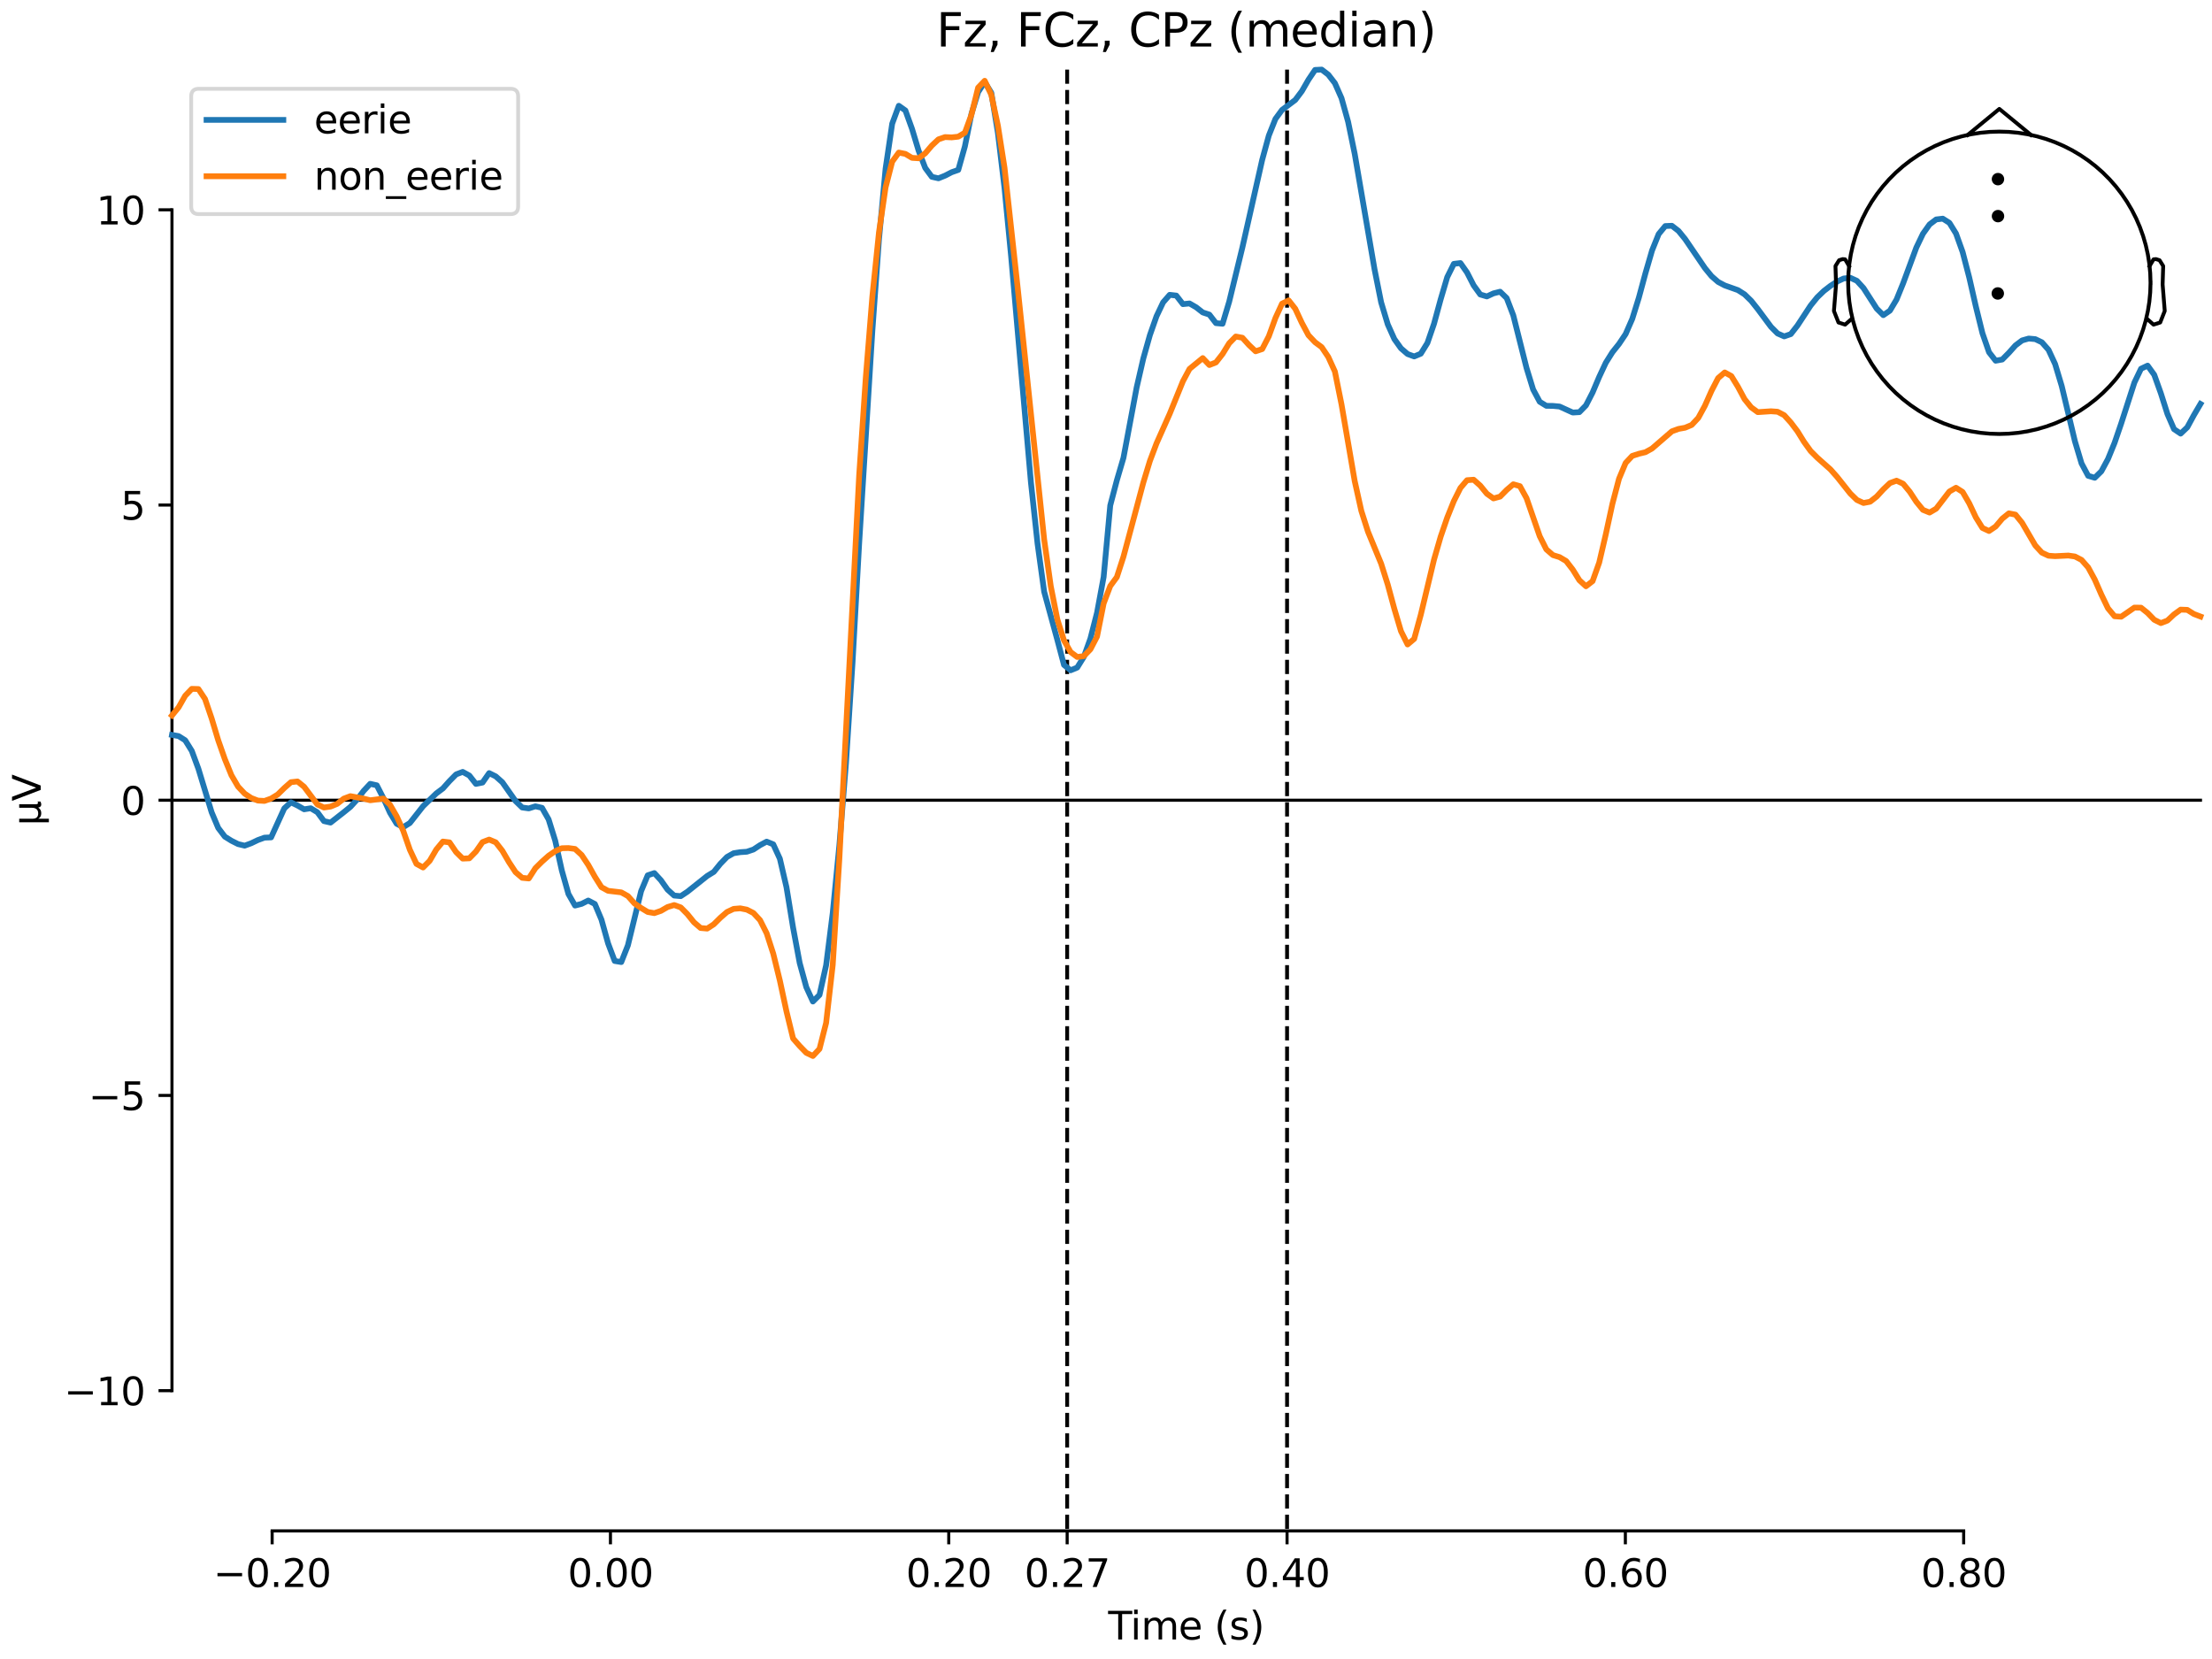 <?xml version="1.0" encoding="utf-8" standalone="no"?>
<!DOCTYPE svg PUBLIC "-//W3C//DTD SVG 1.1//EN"
  "http://www.w3.org/Graphics/SVG/1.1/DTD/svg11.dtd">
<svg xmlns:xlink="http://www.w3.org/1999/xlink" width="576pt" height="432pt" viewBox="0 0 576 432" xmlns="http://www.w3.org/2000/svg" version="1.1">
 <defs>
  <style type="text/css">*{stroke-linejoin: round; stroke-linecap: butt}</style>
 </defs>
 <g id="figure_1">
  <g id="patch_1">
   <path d="M 0 432 
L 576 432 
L 576 0 
L 0 0 
z
" style="fill: #ffffff"/>
  </g>
  <g id="axes_1">
   <g id="patch_2">
    <path d="M 44.783 398.644 
L 573 398.644 
L 573 18.118 
L 44.783 18.118 
L 44.783 398.644 
z
" style="fill: none; opacity: 0"/>
   </g>
   <g id="patch_3">
    <path d="M 44.783 362.122 
L 44.783 54.64 
" style="fill: none; stroke: #000000; stroke-width: 0.8; stroke-linejoin: miter; stroke-linecap: square"/>
   </g>
   <g id="LineCollection_1">
    <path d="M 277.887 18.118 
L 277.887 398.644 
" clip-path="url(#p53e7264944)" style="fill: none; stroke-dasharray: 3.7,1.6; stroke-dashoffset: 0; stroke: #000000"/>
    <path d="M 335.147 18.118 
L 335.147 398.644 
" clip-path="url(#p53e7264944)" style="fill: none; stroke-dasharray: 3.7,1.6; stroke-dashoffset: 0; stroke: #000000"/>
   </g>
   <g id="matplotlib.axis_1">
    <g id="xtick_1">
     <g id="line2d_1">
      <defs>
       <path id="m00eb0be26d" d="M 0 0 
L 0 3.5 
" style="stroke: #000000; stroke-width: 0.8"/>
      </defs>
      <g>
       <use xlink:href="#m00eb0be26d" x="70.867" y="398.644" style="stroke: #000000; stroke-width: 0.8"/>
      </g>
     </g>
     <g id="text_1">
      <!-- −0.20 -->
      <g transform="translate(55.544 413.242) scale(0.1 -0.1)">
       <defs>
        <path id="DejaVuSans-2212" d="M 678 2272 
L 4684 2272 
L 4684 1741 
L 678 1741 
L 678 2272 
z
" transform="scale(0.016)"/>
        <path id="DejaVuSans-30" d="M 2034 4250 
Q 1547 4250 1301 3770 
Q 1056 3291 1056 2328 
Q 1056 1369 1301 889 
Q 1547 409 2034 409 
Q 2525 409 2770 889 
Q 3016 1369 3016 2328 
Q 3016 3291 2770 3770 
Q 2525 4250 2034 4250 
z
M 2034 4750 
Q 2819 4750 3233 4129 
Q 3647 3509 3647 2328 
Q 3647 1150 3233 529 
Q 2819 -91 2034 -91 
Q 1250 -91 836 529 
Q 422 1150 422 2328 
Q 422 3509 836 4129 
Q 1250 4750 2034 4750 
z
" transform="scale(0.016)"/>
        <path id="DejaVuSans-2e" d="M 684 794 
L 1344 794 
L 1344 0 
L 684 0 
L 684 794 
z
" transform="scale(0.016)"/>
        <path id="DejaVuSans-32" d="M 1228 531 
L 3431 531 
L 3431 0 
L 469 0 
L 469 531 
Q 828 903 1448 1529 
Q 2069 2156 2228 2338 
Q 2531 2678 2651 2914 
Q 2772 3150 2772 3378 
Q 2772 3750 2511 3984 
Q 2250 4219 1831 4219 
Q 1534 4219 1204 4116 
Q 875 4013 500 3803 
L 500 4441 
Q 881 4594 1212 4672 
Q 1544 4750 1819 4750 
Q 2544 4750 2975 4387 
Q 3406 4025 3406 3419 
Q 3406 3131 3298 2873 
Q 3191 2616 2906 2266 
Q 2828 2175 2409 1742 
Q 1991 1309 1228 531 
z
" transform="scale(0.016)"/>
       </defs>
       <use xlink:href="#DejaVuSans-2212"/>
       <use xlink:href="#DejaVuSans-30" transform="translate(83.789 0)"/>
       <use xlink:href="#DejaVuSans-2e" transform="translate(147.412 0)"/>
       <use xlink:href="#DejaVuSans-32" transform="translate(179.199 0)"/>
       <use xlink:href="#DejaVuSans-30" transform="translate(242.822 0)"/>
      </g>
     </g>
    </g>
    <g id="xtick_2">
     <g id="line2d_2">
      <g>
       <use xlink:href="#m00eb0be26d" x="158.96" y="398.644" style="stroke: #000000; stroke-width: 0.8"/>
      </g>
     </g>
     <g id="text_2">
      <!-- 0.00 -->
      <g transform="translate(147.828 413.242) scale(0.1 -0.1)">
       <use xlink:href="#DejaVuSans-30"/>
       <use xlink:href="#DejaVuSans-2e" transform="translate(63.623 0)"/>
       <use xlink:href="#DejaVuSans-30" transform="translate(95.41 0)"/>
       <use xlink:href="#DejaVuSans-30" transform="translate(159.033 0)"/>
      </g>
     </g>
    </g>
    <g id="xtick_3">
     <g id="line2d_3">
      <g>
       <use xlink:href="#m00eb0be26d" x="247.054" y="398.644" style="stroke: #000000; stroke-width: 0.8"/>
      </g>
     </g>
     <g id="text_3">
      <!-- 0.20 -->
      <g transform="translate(235.921 413.242) scale(0.1 -0.1)">
       <use xlink:href="#DejaVuSans-30"/>
       <use xlink:href="#DejaVuSans-2e" transform="translate(63.623 0)"/>
       <use xlink:href="#DejaVuSans-32" transform="translate(95.41 0)"/>
       <use xlink:href="#DejaVuSans-30" transform="translate(159.033 0)"/>
      </g>
     </g>
    </g>
    <g id="xtick_4">
     <g id="line2d_4">
      <g>
       <use xlink:href="#m00eb0be26d" x="277.887" y="398.644" style="stroke: #000000; stroke-width: 0.8"/>
      </g>
     </g>
     <g id="text_4">
      <!-- 0.27 -->
      <g transform="translate(266.754 413.242) scale(0.1 -0.1)">
       <defs>
        <path id="DejaVuSans-37" d="M 525 4666 
L 3525 4666 
L 3525 4397 
L 1831 0 
L 1172 0 
L 2766 4134 
L 525 4134 
L 525 4666 
z
" transform="scale(0.016)"/>
       </defs>
       <use xlink:href="#DejaVuSans-30"/>
       <use xlink:href="#DejaVuSans-2e" transform="translate(63.623 0)"/>
       <use xlink:href="#DejaVuSans-32" transform="translate(95.41 0)"/>
       <use xlink:href="#DejaVuSans-37" transform="translate(159.033 0)"/>
      </g>
     </g>
    </g>
    <g id="xtick_5">
     <g id="line2d_5">
      <g>
       <use xlink:href="#m00eb0be26d" x="335.147" y="398.644" style="stroke: #000000; stroke-width: 0.8"/>
      </g>
     </g>
     <g id="text_5">
      <!-- 0.40 -->
      <g transform="translate(324.015 413.242) scale(0.1 -0.1)">
       <defs>
        <path id="DejaVuSans-34" d="M 2419 4116 
L 825 1625 
L 2419 1625 
L 2419 4116 
z
M 2253 4666 
L 3047 4666 
L 3047 1625 
L 3713 1625 
L 3713 1100 
L 3047 1100 
L 3047 0 
L 2419 0 
L 2419 1100 
L 313 1100 
L 313 1709 
L 2253 4666 
z
" transform="scale(0.016)"/>
       </defs>
       <use xlink:href="#DejaVuSans-30"/>
       <use xlink:href="#DejaVuSans-2e" transform="translate(63.623 0)"/>
       <use xlink:href="#DejaVuSans-34" transform="translate(95.41 0)"/>
       <use xlink:href="#DejaVuSans-30" transform="translate(159.033 0)"/>
      </g>
     </g>
    </g>
    <g id="xtick_6">
     <g id="line2d_6">
      <g>
       <use xlink:href="#m00eb0be26d" x="423.241" y="398.644" style="stroke: #000000; stroke-width: 0.8"/>
      </g>
     </g>
     <g id="text_6">
      <!-- 0.60 -->
      <g transform="translate(412.108 413.242) scale(0.1 -0.1)">
       <defs>
        <path id="DejaVuSans-36" d="M 2113 2584 
Q 1688 2584 1439 2293 
Q 1191 2003 1191 1497 
Q 1191 994 1439 701 
Q 1688 409 2113 409 
Q 2538 409 2786 701 
Q 3034 994 3034 1497 
Q 3034 2003 2786 2293 
Q 2538 2584 2113 2584 
z
M 3366 4563 
L 3366 3988 
Q 3128 4100 2886 4159 
Q 2644 4219 2406 4219 
Q 1781 4219 1451 3797 
Q 1122 3375 1075 2522 
Q 1259 2794 1537 2939 
Q 1816 3084 2150 3084 
Q 2853 3084 3261 2657 
Q 3669 2231 3669 1497 
Q 3669 778 3244 343 
Q 2819 -91 2113 -91 
Q 1303 -91 875 529 
Q 447 1150 447 2328 
Q 447 3434 972 4092 
Q 1497 4750 2381 4750 
Q 2619 4750 2861 4703 
Q 3103 4656 3366 4563 
z
" transform="scale(0.016)"/>
       </defs>
       <use xlink:href="#DejaVuSans-30"/>
       <use xlink:href="#DejaVuSans-2e" transform="translate(63.623 0)"/>
       <use xlink:href="#DejaVuSans-36" transform="translate(95.41 0)"/>
       <use xlink:href="#DejaVuSans-30" transform="translate(159.033 0)"/>
      </g>
     </g>
    </g>
    <g id="xtick_7">
     <g id="line2d_7">
      <g>
       <use xlink:href="#m00eb0be26d" x="511.334" y="398.644" style="stroke: #000000; stroke-width: 0.8"/>
      </g>
     </g>
     <g id="text_7">
      <!-- 0.80 -->
      <g transform="translate(500.202 413.242) scale(0.1 -0.1)">
       <defs>
        <path id="DejaVuSans-38" d="M 2034 2216 
Q 1584 2216 1326 1975 
Q 1069 1734 1069 1313 
Q 1069 891 1326 650 
Q 1584 409 2034 409 
Q 2484 409 2743 651 
Q 3003 894 3003 1313 
Q 3003 1734 2745 1975 
Q 2488 2216 2034 2216 
z
M 1403 2484 
Q 997 2584 770 2862 
Q 544 3141 544 3541 
Q 544 4100 942 4425 
Q 1341 4750 2034 4750 
Q 2731 4750 3128 4425 
Q 3525 4100 3525 3541 
Q 3525 3141 3298 2862 
Q 3072 2584 2669 2484 
Q 3125 2378 3379 2068 
Q 3634 1759 3634 1313 
Q 3634 634 3220 271 
Q 2806 -91 2034 -91 
Q 1263 -91 848 271 
Q 434 634 434 1313 
Q 434 1759 690 2068 
Q 947 2378 1403 2484 
z
M 1172 3481 
Q 1172 3119 1398 2916 
Q 1625 2713 2034 2713 
Q 2441 2713 2670 2916 
Q 2900 3119 2900 3481 
Q 2900 3844 2670 4047 
Q 2441 4250 2034 4250 
Q 1625 4250 1398 4047 
Q 1172 3844 1172 3481 
z
" transform="scale(0.016)"/>
       </defs>
       <use xlink:href="#DejaVuSans-30"/>
       <use xlink:href="#DejaVuSans-2e" transform="translate(63.623 0)"/>
       <use xlink:href="#DejaVuSans-38" transform="translate(95.41 0)"/>
       <use xlink:href="#DejaVuSans-30" transform="translate(159.033 0)"/>
      </g>
     </g>
    </g>
    <g id="text_8">
     <!-- Time (s) -->
     <g transform="translate(288.562 426.92) scale(0.1 -0.1)">
      <defs>
       <path id="DejaVuSans-54" d="M -19 4666 
L 3928 4666 
L 3928 4134 
L 2272 4134 
L 2272 0 
L 1638 0 
L 1638 4134 
L -19 4134 
L -19 4666 
z
" transform="scale(0.016)"/>
       <path id="DejaVuSans-69" d="M 603 3500 
L 1178 3500 
L 1178 0 
L 603 0 
L 603 3500 
z
M 603 4863 
L 1178 4863 
L 1178 4134 
L 603 4134 
L 603 4863 
z
" transform="scale(0.016)"/>
       <path id="DejaVuSans-6d" d="M 3328 2828 
Q 3544 3216 3844 3400 
Q 4144 3584 4550 3584 
Q 5097 3584 5394 3201 
Q 5691 2819 5691 2113 
L 5691 0 
L 5113 0 
L 5113 2094 
Q 5113 2597 4934 2840 
Q 4756 3084 4391 3084 
Q 3944 3084 3684 2787 
Q 3425 2491 3425 1978 
L 3425 0 
L 2847 0 
L 2847 2094 
Q 2847 2600 2669 2842 
Q 2491 3084 2119 3084 
Q 1678 3084 1418 2786 
Q 1159 2488 1159 1978 
L 1159 0 
L 581 0 
L 581 3500 
L 1159 3500 
L 1159 2956 
Q 1356 3278 1631 3431 
Q 1906 3584 2284 3584 
Q 2666 3584 2933 3390 
Q 3200 3197 3328 2828 
z
" transform="scale(0.016)"/>
       <path id="DejaVuSans-65" d="M 3597 1894 
L 3597 1613 
L 953 1613 
Q 991 1019 1311 708 
Q 1631 397 2203 397 
Q 2534 397 2845 478 
Q 3156 559 3463 722 
L 3463 178 
Q 3153 47 2828 -22 
Q 2503 -91 2169 -91 
Q 1331 -91 842 396 
Q 353 884 353 1716 
Q 353 2575 817 3079 
Q 1281 3584 2069 3584 
Q 2775 3584 3186 3129 
Q 3597 2675 3597 1894 
z
M 3022 2063 
Q 3016 2534 2758 2815 
Q 2500 3097 2075 3097 
Q 1594 3097 1305 2825 
Q 1016 2553 972 2059 
L 3022 2063 
z
" transform="scale(0.016)"/>
       <path id="DejaVuSans-20" transform="scale(0.016)"/>
       <path id="DejaVuSans-28" d="M 1984 4856 
Q 1566 4138 1362 3434 
Q 1159 2731 1159 2009 
Q 1159 1288 1364 580 
Q 1569 -128 1984 -844 
L 1484 -844 
Q 1016 -109 783 600 
Q 550 1309 550 2009 
Q 550 2706 781 3412 
Q 1013 4119 1484 4856 
L 1984 4856 
z
" transform="scale(0.016)"/>
       <path id="DejaVuSans-73" d="M 2834 3397 
L 2834 2853 
Q 2591 2978 2328 3040 
Q 2066 3103 1784 3103 
Q 1356 3103 1142 2972 
Q 928 2841 928 2578 
Q 928 2378 1081 2264 
Q 1234 2150 1697 2047 
L 1894 2003 
Q 2506 1872 2764 1633 
Q 3022 1394 3022 966 
Q 3022 478 2636 193 
Q 2250 -91 1575 -91 
Q 1294 -91 989 -36 
Q 684 19 347 128 
L 347 722 
Q 666 556 975 473 
Q 1284 391 1588 391 
Q 1994 391 2212 530 
Q 2431 669 2431 922 
Q 2431 1156 2273 1281 
Q 2116 1406 1581 1522 
L 1381 1569 
Q 847 1681 609 1914 
Q 372 2147 372 2553 
Q 372 3047 722 3315 
Q 1072 3584 1716 3584 
Q 2034 3584 2315 3537 
Q 2597 3491 2834 3397 
z
" transform="scale(0.016)"/>
       <path id="DejaVuSans-29" d="M 513 4856 
L 1013 4856 
Q 1481 4119 1714 3412 
Q 1947 2706 1947 2009 
Q 1947 1309 1714 600 
Q 1481 -109 1013 -844 
L 513 -844 
Q 928 -128 1133 580 
Q 1338 1288 1338 2009 
Q 1338 2731 1133 3434 
Q 928 4138 513 4856 
z
" transform="scale(0.016)"/>
      </defs>
      <use xlink:href="#DejaVuSans-54"/>
      <use xlink:href="#DejaVuSans-69" transform="translate(57.959 0)"/>
      <use xlink:href="#DejaVuSans-6d" transform="translate(85.742 0)"/>
      <use xlink:href="#DejaVuSans-65" transform="translate(183.154 0)"/>
      <use xlink:href="#DejaVuSans-20" transform="translate(244.678 0)"/>
      <use xlink:href="#DejaVuSans-28" transform="translate(276.465 0)"/>
      <use xlink:href="#DejaVuSans-73" transform="translate(315.479 0)"/>
      <use xlink:href="#DejaVuSans-29" transform="translate(367.578 0)"/>
     </g>
    </g>
   </g>
   <g id="matplotlib.axis_2">
    <g id="ytick_1">
     <g id="line2d_8">
      <defs>
       <path id="ma76d6ba7c9" d="M 0 0 
L -3.5 0 
" style="stroke: #000000; stroke-width: 0.8"/>
      </defs>
      <g>
       <use xlink:href="#ma76d6ba7c9" x="44.783" y="362.122" style="stroke: #000000; stroke-width: 0.8"/>
      </g>
     </g>
     <g id="text_9">
      <!-- −10 -->
      <g transform="translate(16.678 365.921) scale(0.1 -0.1)">
       <defs>
        <path id="DejaVuSans-31" d="M 794 531 
L 1825 531 
L 1825 4091 
L 703 3866 
L 703 4441 
L 1819 4666 
L 2450 4666 
L 2450 531 
L 3481 531 
L 3481 0 
L 794 0 
L 794 531 
z
" transform="scale(0.016)"/>
       </defs>
       <use xlink:href="#DejaVuSans-2212"/>
       <use xlink:href="#DejaVuSans-31" transform="translate(83.789 0)"/>
       <use xlink:href="#DejaVuSans-30" transform="translate(147.412 0)"/>
      </g>
     </g>
    </g>
    <g id="ytick_2">
     <g id="line2d_9">
      <g>
       <use xlink:href="#ma76d6ba7c9" x="44.783" y="285.251" style="stroke: #000000; stroke-width: 0.8"/>
      </g>
     </g>
     <g id="text_10">
      <!-- −5 -->
      <g transform="translate(23.041 289.051) scale(0.1 -0.1)">
       <defs>
        <path id="DejaVuSans-35" d="M 691 4666 
L 3169 4666 
L 3169 4134 
L 1269 4134 
L 1269 2991 
Q 1406 3038 1543 3061 
Q 1681 3084 1819 3084 
Q 2600 3084 3056 2656 
Q 3513 2228 3513 1497 
Q 3513 744 3044 326 
Q 2575 -91 1722 -91 
Q 1428 -91 1123 -41 
Q 819 9 494 109 
L 494 744 
Q 775 591 1075 516 
Q 1375 441 1709 441 
Q 2250 441 2565 725 
Q 2881 1009 2881 1497 
Q 2881 1984 2565 2268 
Q 2250 2553 1709 2553 
Q 1456 2553 1204 2497 
Q 953 2441 691 2322 
L 691 4666 
z
" transform="scale(0.016)"/>
       </defs>
       <use xlink:href="#DejaVuSans-2212"/>
       <use xlink:href="#DejaVuSans-35" transform="translate(83.789 0)"/>
      </g>
     </g>
    </g>
    <g id="ytick_3">
     <g id="line2d_10">
      <g>
       <use xlink:href="#ma76d6ba7c9" x="44.783" y="208.381" style="stroke: #000000; stroke-width: 0.8"/>
      </g>
     </g>
     <g id="text_11">
      <!-- 0 -->
      <g transform="translate(31.421 212.18) scale(0.1 -0.1)">
       <use xlink:href="#DejaVuSans-30"/>
      </g>
     </g>
    </g>
    <g id="ytick_4">
     <g id="line2d_11">
      <g>
       <use xlink:href="#ma76d6ba7c9" x="44.783" y="131.51" style="stroke: #000000; stroke-width: 0.8"/>
      </g>
     </g>
     <g id="text_12">
      <!-- 5 -->
      <g transform="translate(31.421 135.31) scale(0.1 -0.1)">
       <use xlink:href="#DejaVuSans-35"/>
      </g>
     </g>
    </g>
    <g id="ytick_5">
     <g id="line2d_12">
      <g>
       <use xlink:href="#ma76d6ba7c9" x="44.783" y="54.64" style="stroke: #000000; stroke-width: 0.8"/>
      </g>
     </g>
     <g id="text_13">
      <!-- 10 -->
      <g transform="translate(25.058 58.439) scale(0.1 -0.1)">
       <use xlink:href="#DejaVuSans-31"/>
       <use xlink:href="#DejaVuSans-30" transform="translate(63.623 0)"/>
      </g>
     </g>
    </g>
    <g id="text_14">
     <!-- µV -->
     <g transform="translate(10.599 214.982) rotate(-90) scale(0.1 -0.1)">
      <defs>
       <path id="DejaVuSans-b5" d="M 544 -1331 
L 544 3500 
L 1119 3500 
L 1119 1325 
Q 1119 872 1334 640 
Q 1550 409 1972 409 
Q 2434 409 2667 671 
Q 2900 934 2900 1459 
L 2900 3500 
L 3475 3500 
L 3475 806 
Q 3475 619 3529 530 
Q 3584 441 3700 441 
Q 3728 441 3778 458 
Q 3828 475 3916 513 
L 3916 50 
Q 3788 -22 3673 -56 
Q 3559 -91 3450 -91 
Q 3234 -91 3106 31 
Q 2978 153 2931 403 
Q 2775 156 2548 32 
Q 2322 -91 2016 -91 
Q 1697 -91 1473 31 
Q 1250 153 1119 397 
L 1119 -1331 
L 544 -1331 
z
" transform="scale(0.016)"/>
       <path id="DejaVuSans-56" d="M 1831 0 
L 50 4666 
L 709 4666 
L 2188 738 
L 3669 4666 
L 4325 4666 
L 2547 0 
L 1831 0 
z
" transform="scale(0.016)"/>
      </defs>
      <use xlink:href="#DejaVuSans-b5"/>
      <use xlink:href="#DejaVuSans-56" transform="translate(63.623 0)"/>
     </g>
    </g>
   </g>
   <g id="patch_4">
    <path d="M 70.867 398.644 
L 511.334 398.644 
" style="fill: none; stroke: #000000; stroke-width: 0.8; stroke-linejoin: miter; stroke-linecap: square"/>
   </g>
   <g id="patch_5">
    <path d="M 44.783 208.381 
L 573 208.381 
" style="fill: none; stroke: #000000; stroke-width: 0.8; stroke-linejoin: miter; stroke-linecap: square"/>
   </g>
   <g id="text_15">
    <!-- Fz, FCz, CPz (median) -->
    <g transform="translate(243.837 12.118) scale(0.12 -0.12)">
     <defs>
      <path id="DejaVuSans-46" d="M 628 4666 
L 3309 4666 
L 3309 4134 
L 1259 4134 
L 1259 2759 
L 3109 2759 
L 3109 2228 
L 1259 2228 
L 1259 0 
L 628 0 
L 628 4666 
z
" transform="scale(0.016)"/>
      <path id="DejaVuSans-7a" d="M 353 3500 
L 3084 3500 
L 3084 2975 
L 922 459 
L 3084 459 
L 3084 0 
L 275 0 
L 275 525 
L 2438 3041 
L 353 3041 
L 353 3500 
z
" transform="scale(0.016)"/>
      <path id="DejaVuSans-2c" d="M 750 794 
L 1409 794 
L 1409 256 
L 897 -744 
L 494 -744 
L 750 256 
L 750 794 
z
" transform="scale(0.016)"/>
      <path id="DejaVuSans-43" d="M 4122 4306 
L 4122 3641 
Q 3803 3938 3442 4084 
Q 3081 4231 2675 4231 
Q 1875 4231 1450 3742 
Q 1025 3253 1025 2328 
Q 1025 1406 1450 917 
Q 1875 428 2675 428 
Q 3081 428 3442 575 
Q 3803 722 4122 1019 
L 4122 359 
Q 3791 134 3420 21 
Q 3050 -91 2638 -91 
Q 1578 -91 968 557 
Q 359 1206 359 2328 
Q 359 3453 968 4101 
Q 1578 4750 2638 4750 
Q 3056 4750 3426 4639 
Q 3797 4528 4122 4306 
z
" transform="scale(0.016)"/>
      <path id="DejaVuSans-50" d="M 1259 4147 
L 1259 2394 
L 2053 2394 
Q 2494 2394 2734 2622 
Q 2975 2850 2975 3272 
Q 2975 3691 2734 3919 
Q 2494 4147 2053 4147 
L 1259 4147 
z
M 628 4666 
L 2053 4666 
Q 2838 4666 3239 4311 
Q 3641 3956 3641 3272 
Q 3641 2581 3239 2228 
Q 2838 1875 2053 1875 
L 1259 1875 
L 1259 0 
L 628 0 
L 628 4666 
z
" transform="scale(0.016)"/>
      <path id="DejaVuSans-64" d="M 2906 2969 
L 2906 4863 
L 3481 4863 
L 3481 0 
L 2906 0 
L 2906 525 
Q 2725 213 2448 61 
Q 2172 -91 1784 -91 
Q 1150 -91 751 415 
Q 353 922 353 1747 
Q 353 2572 751 3078 
Q 1150 3584 1784 3584 
Q 2172 3584 2448 3432 
Q 2725 3281 2906 2969 
z
M 947 1747 
Q 947 1113 1208 752 
Q 1469 391 1925 391 
Q 2381 391 2643 752 
Q 2906 1113 2906 1747 
Q 2906 2381 2643 2742 
Q 2381 3103 1925 3103 
Q 1469 3103 1208 2742 
Q 947 2381 947 1747 
z
" transform="scale(0.016)"/>
      <path id="DejaVuSans-61" d="M 2194 1759 
Q 1497 1759 1228 1600 
Q 959 1441 959 1056 
Q 959 750 1161 570 
Q 1363 391 1709 391 
Q 2188 391 2477 730 
Q 2766 1069 2766 1631 
L 2766 1759 
L 2194 1759 
z
M 3341 1997 
L 3341 0 
L 2766 0 
L 2766 531 
Q 2569 213 2275 61 
Q 1981 -91 1556 -91 
Q 1019 -91 701 211 
Q 384 513 384 1019 
Q 384 1609 779 1909 
Q 1175 2209 1959 2209 
L 2766 2209 
L 2766 2266 
Q 2766 2663 2505 2880 
Q 2244 3097 1772 3097 
Q 1472 3097 1187 3025 
Q 903 2953 641 2809 
L 641 3341 
Q 956 3463 1253 3523 
Q 1550 3584 1831 3584 
Q 2591 3584 2966 3190 
Q 3341 2797 3341 1997 
z
" transform="scale(0.016)"/>
      <path id="DejaVuSans-6e" d="M 3513 2113 
L 3513 0 
L 2938 0 
L 2938 2094 
Q 2938 2591 2744 2837 
Q 2550 3084 2163 3084 
Q 1697 3084 1428 2787 
Q 1159 2491 1159 1978 
L 1159 0 
L 581 0 
L 581 3500 
L 1159 3500 
L 1159 2956 
Q 1366 3272 1645 3428 
Q 1925 3584 2291 3584 
Q 2894 3584 3203 3211 
Q 3513 2838 3513 2113 
z
" transform="scale(0.016)"/>
     </defs>
     <use xlink:href="#DejaVuSans-46"/>
     <use xlink:href="#DejaVuSans-7a" transform="translate(57.52 0)"/>
     <use xlink:href="#DejaVuSans-2c" transform="translate(110.01 0)"/>
     <use xlink:href="#DejaVuSans-20" transform="translate(141.797 0)"/>
     <use xlink:href="#DejaVuSans-46" transform="translate(173.584 0)"/>
     <use xlink:href="#DejaVuSans-43" transform="translate(231.104 0)"/>
     <use xlink:href="#DejaVuSans-7a" transform="translate(300.928 0)"/>
     <use xlink:href="#DejaVuSans-2c" transform="translate(353.418 0)"/>
     <use xlink:href="#DejaVuSans-20" transform="translate(385.205 0)"/>
     <use xlink:href="#DejaVuSans-43" transform="translate(416.992 0)"/>
     <use xlink:href="#DejaVuSans-50" transform="translate(486.816 0)"/>
     <use xlink:href="#DejaVuSans-7a" transform="translate(547.119 0)"/>
     <use xlink:href="#DejaVuSans-20" transform="translate(599.609 0)"/>
     <use xlink:href="#DejaVuSans-28" transform="translate(631.396 0)"/>
     <use xlink:href="#DejaVuSans-6d" transform="translate(670.41 0)"/>
     <use xlink:href="#DejaVuSans-65" transform="translate(767.822 0)"/>
     <use xlink:href="#DejaVuSans-64" transform="translate(829.346 0)"/>
     <use xlink:href="#DejaVuSans-69" transform="translate(892.822 0)"/>
     <use xlink:href="#DejaVuSans-61" transform="translate(920.605 0)"/>
     <use xlink:href="#DejaVuSans-6e" transform="translate(981.885 0)"/>
     <use xlink:href="#DejaVuSans-29" transform="translate(1045.264 0)"/>
    </g>
   </g>
   <g id="legend_1">
    <g id="patch_6">
     <path d="M 51.783 55.753 
L 132.925 55.753 
Q 134.925 55.753 134.925 53.753 
L 134.925 25.118 
Q 134.925 23.118 132.925 23.118 
L 51.783 23.118 
Q 49.783 23.118 49.783 25.118 
L 49.783 53.753 
Q 49.783 55.753 51.783 55.753 
z
" style="fill: #ffffff; opacity: 0.8; stroke: #cccccc; stroke-linejoin: miter"/>
    </g>
    <g id="line2d_13">
     <path d="M 53.783 31.217 
L 63.783 31.217 
L 73.783 31.217 
" style="fill: none; stroke: #1f77b4; stroke-width: 1.5; stroke-linecap: square"/>
    </g>
    <g id="text_16">
     <!-- eerie -->
     <g transform="translate(81.783 34.717) scale(0.1 -0.1)">
      <defs>
       <path id="DejaVuSans-72" d="M 2631 2963 
Q 2534 3019 2420 3045 
Q 2306 3072 2169 3072 
Q 1681 3072 1420 2755 
Q 1159 2438 1159 1844 
L 1159 0 
L 581 0 
L 581 3500 
L 1159 3500 
L 1159 2956 
Q 1341 3275 1631 3429 
Q 1922 3584 2338 3584 
Q 2397 3584 2469 3576 
Q 2541 3569 2628 3553 
L 2631 2963 
z
" transform="scale(0.016)"/>
      </defs>
      <use xlink:href="#DejaVuSans-65"/>
      <use xlink:href="#DejaVuSans-65" transform="translate(61.523 0)"/>
      <use xlink:href="#DejaVuSans-72" transform="translate(123.047 0)"/>
      <use xlink:href="#DejaVuSans-69" transform="translate(164.16 0)"/>
      <use xlink:href="#DejaVuSans-65" transform="translate(191.943 0)"/>
     </g>
    </g>
    <g id="line2d_14">
     <path d="M 53.783 45.895 
L 63.783 45.895 
L 73.783 45.895 
" style="fill: none; stroke: #ff7f0e; stroke-width: 1.5; stroke-linecap: square"/>
    </g>
    <g id="text_17">
     <!-- non_eerie -->
     <g transform="translate(81.783 49.395) scale(0.1 -0.1)">
      <defs>
       <path id="DejaVuSans-6f" d="M 1959 3097 
Q 1497 3097 1228 2736 
Q 959 2375 959 1747 
Q 959 1119 1226 758 
Q 1494 397 1959 397 
Q 2419 397 2687 759 
Q 2956 1122 2956 1747 
Q 2956 2369 2687 2733 
Q 2419 3097 1959 3097 
z
M 1959 3584 
Q 2709 3584 3137 3096 
Q 3566 2609 3566 1747 
Q 3566 888 3137 398 
Q 2709 -91 1959 -91 
Q 1206 -91 779 398 
Q 353 888 353 1747 
Q 353 2609 779 3096 
Q 1206 3584 1959 3584 
z
" transform="scale(0.016)"/>
       <path id="DejaVuSans-5f" d="M 3263 -1063 
L 3263 -1509 
L -63 -1509 
L -63 -1063 
L 3263 -1063 
z
" transform="scale(0.016)"/>
      </defs>
      <use xlink:href="#DejaVuSans-6e"/>
      <use xlink:href="#DejaVuSans-6f" transform="translate(63.379 0)"/>
      <use xlink:href="#DejaVuSans-6e" transform="translate(124.561 0)"/>
      <use xlink:href="#DejaVuSans-5f" transform="translate(187.939 0)"/>
      <use xlink:href="#DejaVuSans-65" transform="translate(237.939 0)"/>
      <use xlink:href="#DejaVuSans-65" transform="translate(299.463 0)"/>
      <use xlink:href="#DejaVuSans-72" transform="translate(360.986 0)"/>
      <use xlink:href="#DejaVuSans-69" transform="translate(402.1 0)"/>
      <use xlink:href="#DejaVuSans-65" transform="translate(429.883 0)"/>
     </g>
    </g>
   </g>
   <g id="line2d_15">
    <path d="M 44.783 191.367 
L 46.504 191.676 
L 48.224 192.763 
L 49.945 195.532 
L 51.665 200.196 
L 55.107 211.518 
L 56.827 215.593 
L 58.548 217.865 
L 60.268 218.93 
L 61.989 219.797 
L 63.709 220.208 
L 65.43 219.574 
L 67.151 218.749 
L 68.871 218.121 
L 70.592 218.054 
L 74.033 210.493 
L 75.753 208.923 
L 77.474 209.757 
L 79.195 210.742 
L 80.915 210.467 
L 82.636 211.499 
L 84.356 213.812 
L 86.077 214.201 
L 89.518 211.507 
L 91.239 210.114 
L 92.959 208.23 
L 94.68 205.952 
L 96.4 204.105 
L 98.121 204.492 
L 99.841 207.856 
L 101.562 211.653 
L 103.283 214.493 
L 105.003 215.388 
L 106.724 214.318 
L 110.165 209.941 
L 113.606 206.606 
L 115.327 205.317 
L 117.047 203.389 
L 118.768 201.649 
L 120.488 200.998 
L 122.209 201.942 
L 123.93 204.127 
L 125.65 203.778 
L 127.371 201.314 
L 129.091 202.167 
L 130.812 203.702 
L 134.253 208.596 
L 135.974 210.269 
L 137.694 210.508 
L 139.415 209.957 
L 141.135 210.351 
L 142.856 213.368 
L 144.576 218.91 
L 146.297 226.669 
L 148.018 232.786 
L 149.738 235.807 
L 151.459 235.362 
L 153.179 234.492 
L 154.9 235.394 
L 156.62 239.477 
L 158.341 245.645 
L 160.062 250.235 
L 161.782 250.52 
L 163.503 246.17 
L 166.944 232.052 
L 168.664 227.929 
L 170.385 227.35 
L 172.106 229.224 
L 173.826 231.654 
L 175.547 233.199 
L 177.267 233.352 
L 178.988 232.209 
L 184.15 228.099 
L 185.87 227.041 
L 187.591 224.914 
L 189.311 223.15 
L 191.032 222.175 
L 192.753 221.906 
L 194.473 221.79 
L 196.194 221.21 
L 197.914 220.08 
L 199.635 219.159 
L 201.355 219.86 
L 203.076 223.605 
L 204.797 231.03 
L 206.517 241.542 
L 208.238 250.77 
L 209.958 257.053 
L 211.679 260.795 
L 213.399 259.07 
L 215.12 251.343 
L 216.841 237.734 
L 218.561 220.175 
L 220.282 198.844 
L 222.002 172.462 
L 223.723 141.541 
L 227.164 86.086 
L 228.885 62.342 
L 230.605 43.899 
L 232.326 32.204 
L 234.046 27.542 
L 235.767 28.763 
L 237.488 33.556 
L 239.208 39.248 
L 240.929 43.725 
L 242.649 46.045 
L 244.37 46.433 
L 246.09 45.741 
L 247.811 44.85 
L 249.532 44.249 
L 251.252 38.134 
L 252.973 29.611 
L 254.693 23.996 
L 256.414 21.358 
L 258.134 24.159 
L 259.855 34.646 
L 261.576 49.003 
L 263.296 66.786 
L 268.458 125.676 
L 270.178 141.591 
L 271.899 154.071 
L 275.34 166.664 
L 277.061 173.142 
L 278.781 174.548 
L 280.502 173.834 
L 282.222 171.06 
L 283.943 166.265 
L 285.664 159.56 
L 287.384 150.255 
L 289.105 131.613 
L 290.825 125.077 
L 292.546 119.226 
L 295.987 100.869 
L 297.708 93.376 
L 299.428 87.265 
L 301.149 82.363 
L 302.869 78.737 
L 304.59 76.771 
L 306.311 76.969 
L 308.031 79.198 
L 309.752 79.018 
L 311.472 80.013 
L 313.193 81.357 
L 314.913 81.92 
L 316.634 84.143 
L 318.355 84.304 
L 320.075 78.572 
L 323.516 64.43 
L 328.678 41.602 
L 330.399 35.296 
L 332.119 30.968 
L 333.84 28.623 
L 337.281 26.03 
L 339.001 23.743 
L 340.722 20.756 
L 342.443 18.206 
L 344.163 18.118 
L 345.884 19.442 
L 347.604 21.66 
L 349.325 25.547 
L 351.046 31.714 
L 352.766 40.068 
L 357.928 70.137 
L 359.648 78.74 
L 361.369 84.46 
L 363.09 88.293 
L 364.81 90.703 
L 366.531 92.188 
L 368.251 92.819 
L 369.972 92.101 
L 371.692 89.319 
L 373.413 84.313 
L 375.134 77.993 
L 376.854 72.166 
L 378.575 68.707 
L 380.295 68.5 
L 382.016 70.956 
L 383.736 74.312 
L 385.457 76.687 
L 387.178 77.191 
L 388.898 76.393 
L 390.619 75.958 
L 392.339 77.619 
L 394.06 82.123 
L 397.501 95.808 
L 399.222 101.415 
L 400.942 104.619 
L 402.663 105.675 
L 404.383 105.698 
L 406.104 105.859 
L 409.545 107.423 
L 411.266 107.322 
L 412.986 105.555 
L 414.707 102.205 
L 416.427 98.143 
L 418.148 94.463 
L 419.869 91.72 
L 421.589 89.56 
L 423.31 86.988 
L 425.03 83.046 
L 426.751 77.523 
L 428.471 71.148 
L 430.192 65.22 
L 431.913 60.948 
L 433.633 58.863 
L 435.354 58.791 
L 437.074 60.123 
L 438.795 62.235 
L 443.957 69.809 
L 445.677 71.912 
L 447.398 73.417 
L 449.118 74.326 
L 452.559 75.549 
L 454.28 76.647 
L 456.001 78.32 
L 457.721 80.478 
L 461.162 85.109 
L 462.883 86.839 
L 464.603 87.595 
L 466.324 86.996 
L 468.045 84.791 
L 471.486 79.555 
L 473.206 77.423 
L 474.927 75.767 
L 476.648 74.439 
L 478.368 73.325 
L 480.089 72.517 
L 481.809 72.333 
L 483.53 73.12 
L 485.25 75.005 
L 488.692 80.358 
L 490.412 82.068 
L 492.133 80.888 
L 493.853 78.003 
L 495.574 73.768 
L 499.015 64.452 
L 500.736 60.863 
L 502.456 58.442 
L 504.177 57.14 
L 505.897 56.938 
L 507.618 58.026 
L 509.338 60.809 
L 511.059 65.612 
L 512.78 72.237 
L 514.5 79.78 
L 516.221 86.76 
L 517.941 91.728 
L 519.662 93.931 
L 521.382 93.619 
L 523.103 91.875 
L 524.824 89.946 
L 526.544 88.648 
L 528.265 88.155 
L 529.985 88.308 
L 531.706 89.135 
L 533.427 91.088 
L 535.147 94.797 
L 536.868 100.519 
L 540.309 114.918 
L 542.029 120.674 
L 543.75 123.9 
L 545.471 124.411 
L 547.191 122.721 
L 548.912 119.531 
L 550.632 115.309 
L 552.353 110.277 
L 555.794 99.61 
L 557.515 96.022 
L 559.235 95.205 
L 560.956 97.59 
L 562.676 102.397 
L 564.397 107.811 
L 566.117 111.76 
L 567.838 112.912 
L 569.559 111.275 
L 571.279 108.113 
L 573 105.186 
L 573 105.186 
" style="fill: none; stroke: #1f77b4; stroke-width: 1.5; stroke-linecap: square"/>
   </g>
   <g id="line2d_16">
    <path d="M 44.783 186.298 
L 46.504 184.195 
L 48.224 181.174 
L 49.945 179.375 
L 51.665 179.423 
L 53.386 182.012 
L 55.107 187.066 
L 56.827 192.769 
L 58.548 197.671 
L 60.268 201.883 
L 61.989 204.827 
L 63.709 206.657 
L 65.43 207.8 
L 67.151 208.466 
L 68.871 208.561 
L 70.592 207.942 
L 72.312 206.888 
L 74.033 205.199 
L 75.753 203.681 
L 77.474 203.492 
L 79.195 204.873 
L 82.636 209.474 
L 84.356 210.273 
L 86.077 210.027 
L 87.797 209.326 
L 89.518 207.962 
L 91.239 207.317 
L 94.68 207.953 
L 96.4 208.387 
L 99.841 207.944 
L 101.562 209.569 
L 103.283 212.551 
L 105.003 216.339 
L 106.724 221.273 
L 108.444 224.95 
L 110.165 225.894 
L 111.886 224.16 
L 113.606 221.221 
L 115.327 219.138 
L 117.047 219.356 
L 118.768 221.88 
L 120.488 223.579 
L 122.209 223.502 
L 123.93 221.746 
L 125.65 219.281 
L 127.371 218.619 
L 129.091 219.34 
L 130.812 221.542 
L 132.532 224.493 
L 134.253 227.111 
L 135.974 228.586 
L 137.694 228.751 
L 139.415 226.074 
L 141.135 224.366 
L 142.856 222.832 
L 144.576 221.647 
L 146.297 220.877 
L 148.018 220.832 
L 149.738 221.059 
L 151.459 222.638 
L 153.179 225.22 
L 154.9 228.299 
L 156.62 231.024 
L 158.341 231.964 
L 161.782 232.371 
L 163.503 233.329 
L 165.223 235.258 
L 166.944 236.44 
L 168.664 237.476 
L 170.385 237.776 
L 172.106 237.185 
L 173.826 236.192 
L 175.547 235.67 
L 177.267 236.288 
L 178.988 238.033 
L 180.709 240.164 
L 182.429 241.648 
L 184.15 241.803 
L 185.87 240.685 
L 187.591 238.973 
L 189.311 237.483 
L 191.032 236.671 
L 192.753 236.526 
L 194.473 236.865 
L 196.194 237.743 
L 197.914 239.599 
L 199.635 243.02 
L 201.355 248.342 
L 203.076 255.352 
L 204.797 263.362 
L 206.517 270.418 
L 208.238 272.385 
L 209.958 274.151 
L 211.679 274.978 
L 213.399 273.131 
L 215.12 266.354 
L 216.841 251.285 
L 218.561 223.742 
L 223.723 123.797 
L 225.443 98.423 
L 227.164 77.138 
L 228.885 60.468 
L 230.605 48.779 
L 232.326 42.099 
L 234.046 39.73 
L 235.767 40.075 
L 237.488 41.106 
L 239.208 41.212 
L 240.929 39.915 
L 242.649 37.898 
L 244.37 36.286 
L 246.09 35.696 
L 247.811 35.774 
L 249.532 35.587 
L 251.252 34.551 
L 252.973 29.854 
L 254.693 22.832 
L 256.414 21.035 
L 258.134 24.687 
L 259.855 32.73 
L 261.576 43.673 
L 265.017 75.075 
L 271.899 140.465 
L 273.62 152.646 
L 275.34 161.315 
L 277.061 166.765 
L 278.781 169.789 
L 280.502 171.075 
L 282.222 170.857 
L 283.943 169.076 
L 285.664 165.766 
L 287.384 157.142 
L 289.105 152.606 
L 290.825 150.274 
L 292.546 144.961 
L 295.987 132.139 
L 297.708 125.689 
L 299.428 120.042 
L 301.149 115.475 
L 304.59 107.751 
L 308.031 99.274 
L 309.752 96.058 
L 313.193 93.245 
L 314.913 95.052 
L 316.634 94.372 
L 318.355 92.177 
L 320.075 89.384 
L 321.796 87.627 
L 323.516 87.949 
L 325.237 89.849 
L 326.957 91.474 
L 328.678 90.895 
L 330.399 87.564 
L 332.119 82.817 
L 333.84 79.072 
L 335.56 78.215 
L 337.281 80.396 
L 339.001 84.084 
L 340.722 87.295 
L 342.443 89.118 
L 344.163 90.393 
L 345.884 92.959 
L 347.604 96.746 
L 349.325 105.29 
L 352.766 125.281 
L 354.487 133.024 
L 356.207 138.424 
L 359.648 146.776 
L 361.369 152.225 
L 363.09 158.563 
L 364.81 164.357 
L 366.531 167.818 
L 368.251 166.367 
L 369.972 160.08 
L 373.413 145.729 
L 375.134 139.774 
L 376.854 134.771 
L 378.575 130.485 
L 380.295 127.054 
L 382.016 125.041 
L 383.736 124.917 
L 385.457 126.456 
L 387.178 128.562 
L 388.898 129.791 
L 390.619 129.317 
L 392.339 127.574 
L 394.06 126.105 
L 395.78 126.589 
L 397.501 129.708 
L 400.942 139.634 
L 402.663 143.055 
L 404.383 144.545 
L 406.104 145.075 
L 407.825 146.092 
L 409.545 148.323 
L 411.266 151.093 
L 412.986 152.666 
L 414.707 151.329 
L 416.427 146.497 
L 418.148 139.128 
L 419.869 131.197 
L 421.589 124.661 
L 423.31 120.556 
L 425.03 118.718 
L 426.751 118.161 
L 428.471 117.749 
L 430.192 116.791 
L 435.354 112.319 
L 437.074 111.689 
L 438.795 111.377 
L 440.515 110.657 
L 442.236 108.813 
L 443.957 105.647 
L 445.677 101.77 
L 447.398 98.452 
L 449.118 96.983 
L 450.839 97.924 
L 452.559 100.721 
L 454.28 103.937 
L 456.001 106.072 
L 457.721 107.32 
L 461.162 107.093 
L 462.883 107.217 
L 464.603 108.117 
L 466.324 110.015 
L 468.045 112.285 
L 469.765 115.058 
L 471.486 117.45 
L 473.206 119.173 
L 476.648 122.237 
L 478.368 124.176 
L 481.809 128.511 
L 483.53 130.184 
L 485.25 130.977 
L 486.971 130.651 
L 488.692 129.305 
L 490.412 127.426 
L 492.133 125.789 
L 493.853 125.164 
L 495.574 125.969 
L 497.294 128.049 
L 499.015 130.663 
L 500.736 132.768 
L 502.456 133.469 
L 504.177 132.458 
L 507.618 127.987 
L 509.338 127.006 
L 511.059 128.098 
L 512.78 131.057 
L 514.5 134.708 
L 516.221 137.478 
L 517.941 138.275 
L 519.662 137.106 
L 521.382 135.062 
L 523.103 133.673 
L 524.824 134.009 
L 526.544 136.135 
L 529.985 142.042 
L 531.706 143.91 
L 533.427 144.709 
L 535.147 144.826 
L 538.588 144.66 
L 540.309 144.908 
L 542.029 145.797 
L 543.75 147.745 
L 545.471 150.914 
L 547.191 154.829 
L 548.912 158.401 
L 550.632 160.473 
L 552.353 160.591 
L 555.794 158.213 
L 557.515 158.238 
L 559.235 159.613 
L 560.956 161.386 
L 562.676 162.252 
L 564.397 161.593 
L 566.117 159.987 
L 567.838 158.744 
L 569.559 158.806 
L 571.279 159.884 
L 573 160.539 
L 573 160.539 
" style="fill: none; stroke: #ff7f0e; stroke-width: 1.5; stroke-linecap: square"/>
   </g>
  </g>
  <g id="axes_2">
   <g id="PathCollection_1">
    <defs>
     <path id="C0_0_864ee98f82" d="M 0 1.118 
C 0.297 1.118 0.581 1 0.791 0.791 
C 1 0.581 1.118 0.297 1.118 -0 
C 1.118 -0.297 1 -0.581 0.791 -0.791 
C 0.581 -1 0.297 -1.118 0 -1.118 
C -0.297 -1.118 -0.581 -1 -0.791 -0.791 
C -1 -0.581 -1.118 -0.297 -1.118 0 
C -1.118 0.297 -1 0.581 -0.791 0.791 
C -0.581 1 -0.297 1.118 0 1.118 
z
"/>
    </defs>
    <g clip-path="url(#pb71ed26c9e)">
     <use xlink:href="#C0_0_864ee98f82" x="520.267" y="46.647" style="stroke: #000000"/>
    </g>
    <g clip-path="url(#pb71ed26c9e)">
     <use xlink:href="#C0_0_864ee98f82" x="520.275" y="56.276" style="stroke: #000000"/>
    </g>
    <g clip-path="url(#pb71ed26c9e)">
     <use xlink:href="#C0_0_864ee98f82" x="520.22" y="76.414" style="stroke: #000000"/>
    </g>
   </g>
   <g id="matplotlib.axis_3"/>
   <g id="matplotlib.axis_4"/>
   <g id="line2d_17">
    <path d="M 559.992 73.637 
L 559.914 71.165 
L 559.682 68.702 
L 559.295 66.26 
L 558.755 63.846 
L 558.065 61.471 
L 557.227 59.144 
L 556.245 56.874 
L 555.122 54.67 
L 553.863 52.542 
L 552.473 50.496 
L 550.957 48.542 
L 549.322 46.687 
L 547.573 44.938 
L 545.718 43.302 
L 543.763 41.786 
L 541.718 40.396 
L 539.589 39.137 
L 537.385 38.014 
L 535.116 37.032 
L 532.789 36.194 
L 530.414 35.504 
L 528 34.965 
L 525.557 34.578 
L 523.095 34.345 
L 520.623 34.267 
L 518.151 34.345 
L 515.689 34.578 
L 513.246 34.965 
L 510.832 35.504 
L 508.457 36.194 
L 506.13 37.032 
L 503.86 38.014 
L 501.656 39.137 
L 499.528 40.396 
L 497.482 41.786 
L 495.528 43.302 
L 493.673 44.938 
L 491.924 46.687 
L 490.288 48.542 
L 488.772 50.496 
L 487.382 52.542 
L 486.123 54.67 
L 485 56.874 
L 484.018 59.144 
L 483.18 61.471 
L 482.49 63.846 
L 481.951 66.26 
L 481.564 68.702 
L 481.331 71.165 
L 481.254 73.637 
L 481.331 76.109 
L 481.564 78.571 
L 481.951 81.014 
L 482.49 83.427 
L 483.18 85.802 
L 484.018 88.129 
L 485 90.399 
L 486.123 92.603 
L 487.382 94.732 
L 488.772 96.777 
L 490.288 98.732 
L 491.924 100.587 
L 493.673 102.336 
L 495.528 103.971 
L 497.482 105.487 
L 499.528 106.877 
L 501.656 108.136 
L 503.86 109.259 
L 506.13 110.241 
L 508.457 111.079 
L 510.832 111.769 
L 513.246 112.309 
L 515.689 112.696 
L 518.151 112.928 
L 520.623 113.006 
L 523.095 112.928 
L 525.557 112.696 
L 528 112.309 
L 530.414 111.769 
L 532.789 111.079 
L 535.116 110.241 
L 537.385 109.259 
L 539.589 108.136 
L 541.718 106.877 
L 543.763 105.487 
L 545.718 103.971 
L 547.573 102.336 
L 549.322 100.587 
L 550.957 98.732 
L 552.473 96.777 
L 553.863 94.732 
L 555.122 92.603 
L 556.245 90.399 
L 557.227 88.129 
L 558.065 85.802 
L 558.755 83.427 
L 559.295 81.014 
L 559.682 78.571 
L 559.914 76.109 
L 559.992 73.637 
" style="fill: none; stroke: #000000; stroke-linecap: square"/>
   </g>
   <g id="line2d_18">
    <path d="M 512.377 35.141 
L 520.623 28.362 
L 528.868 35.141 
" style="fill: none; stroke: #000000; stroke-linecap: square"/>
   </g>
   <g id="line2d_19">
    <path d="M 481.49 69.267 
L 480.466 67.534 
L 479.836 67.471 
L 478.899 67.763 
L 477.954 69.267 
L 478.104 74.07 
L 477.553 80.975 
L 478.734 83.975 
L 480.466 84.534 
L 482.12 83.077 
" style="fill: none; stroke: #000000; stroke-linecap: square"/>
   </g>
   <g id="line2d_20">
    <path d="M 559.756 69.267 
L 560.779 67.534 
L 561.409 67.471 
L 562.346 67.763 
L 563.291 69.267 
L 563.142 74.07 
L 563.693 80.975 
L 562.512 83.975 
L 560.779 84.534 
L 559.126 83.077 
" style="fill: none; stroke: #000000; stroke-linecap: square"/>
   </g>
  </g>
 </g>
 <defs>
  <clipPath id="p53e7264944">
   <rect x="44.783" y="18.118" width="528.217" height="380.525"/>
  </clipPath>
  <clipPath id="pb71ed26c9e">
   <rect x="473.246" y="24.13" width="94.754" height="93.108"/>
  </clipPath>
 </defs>
</svg>
